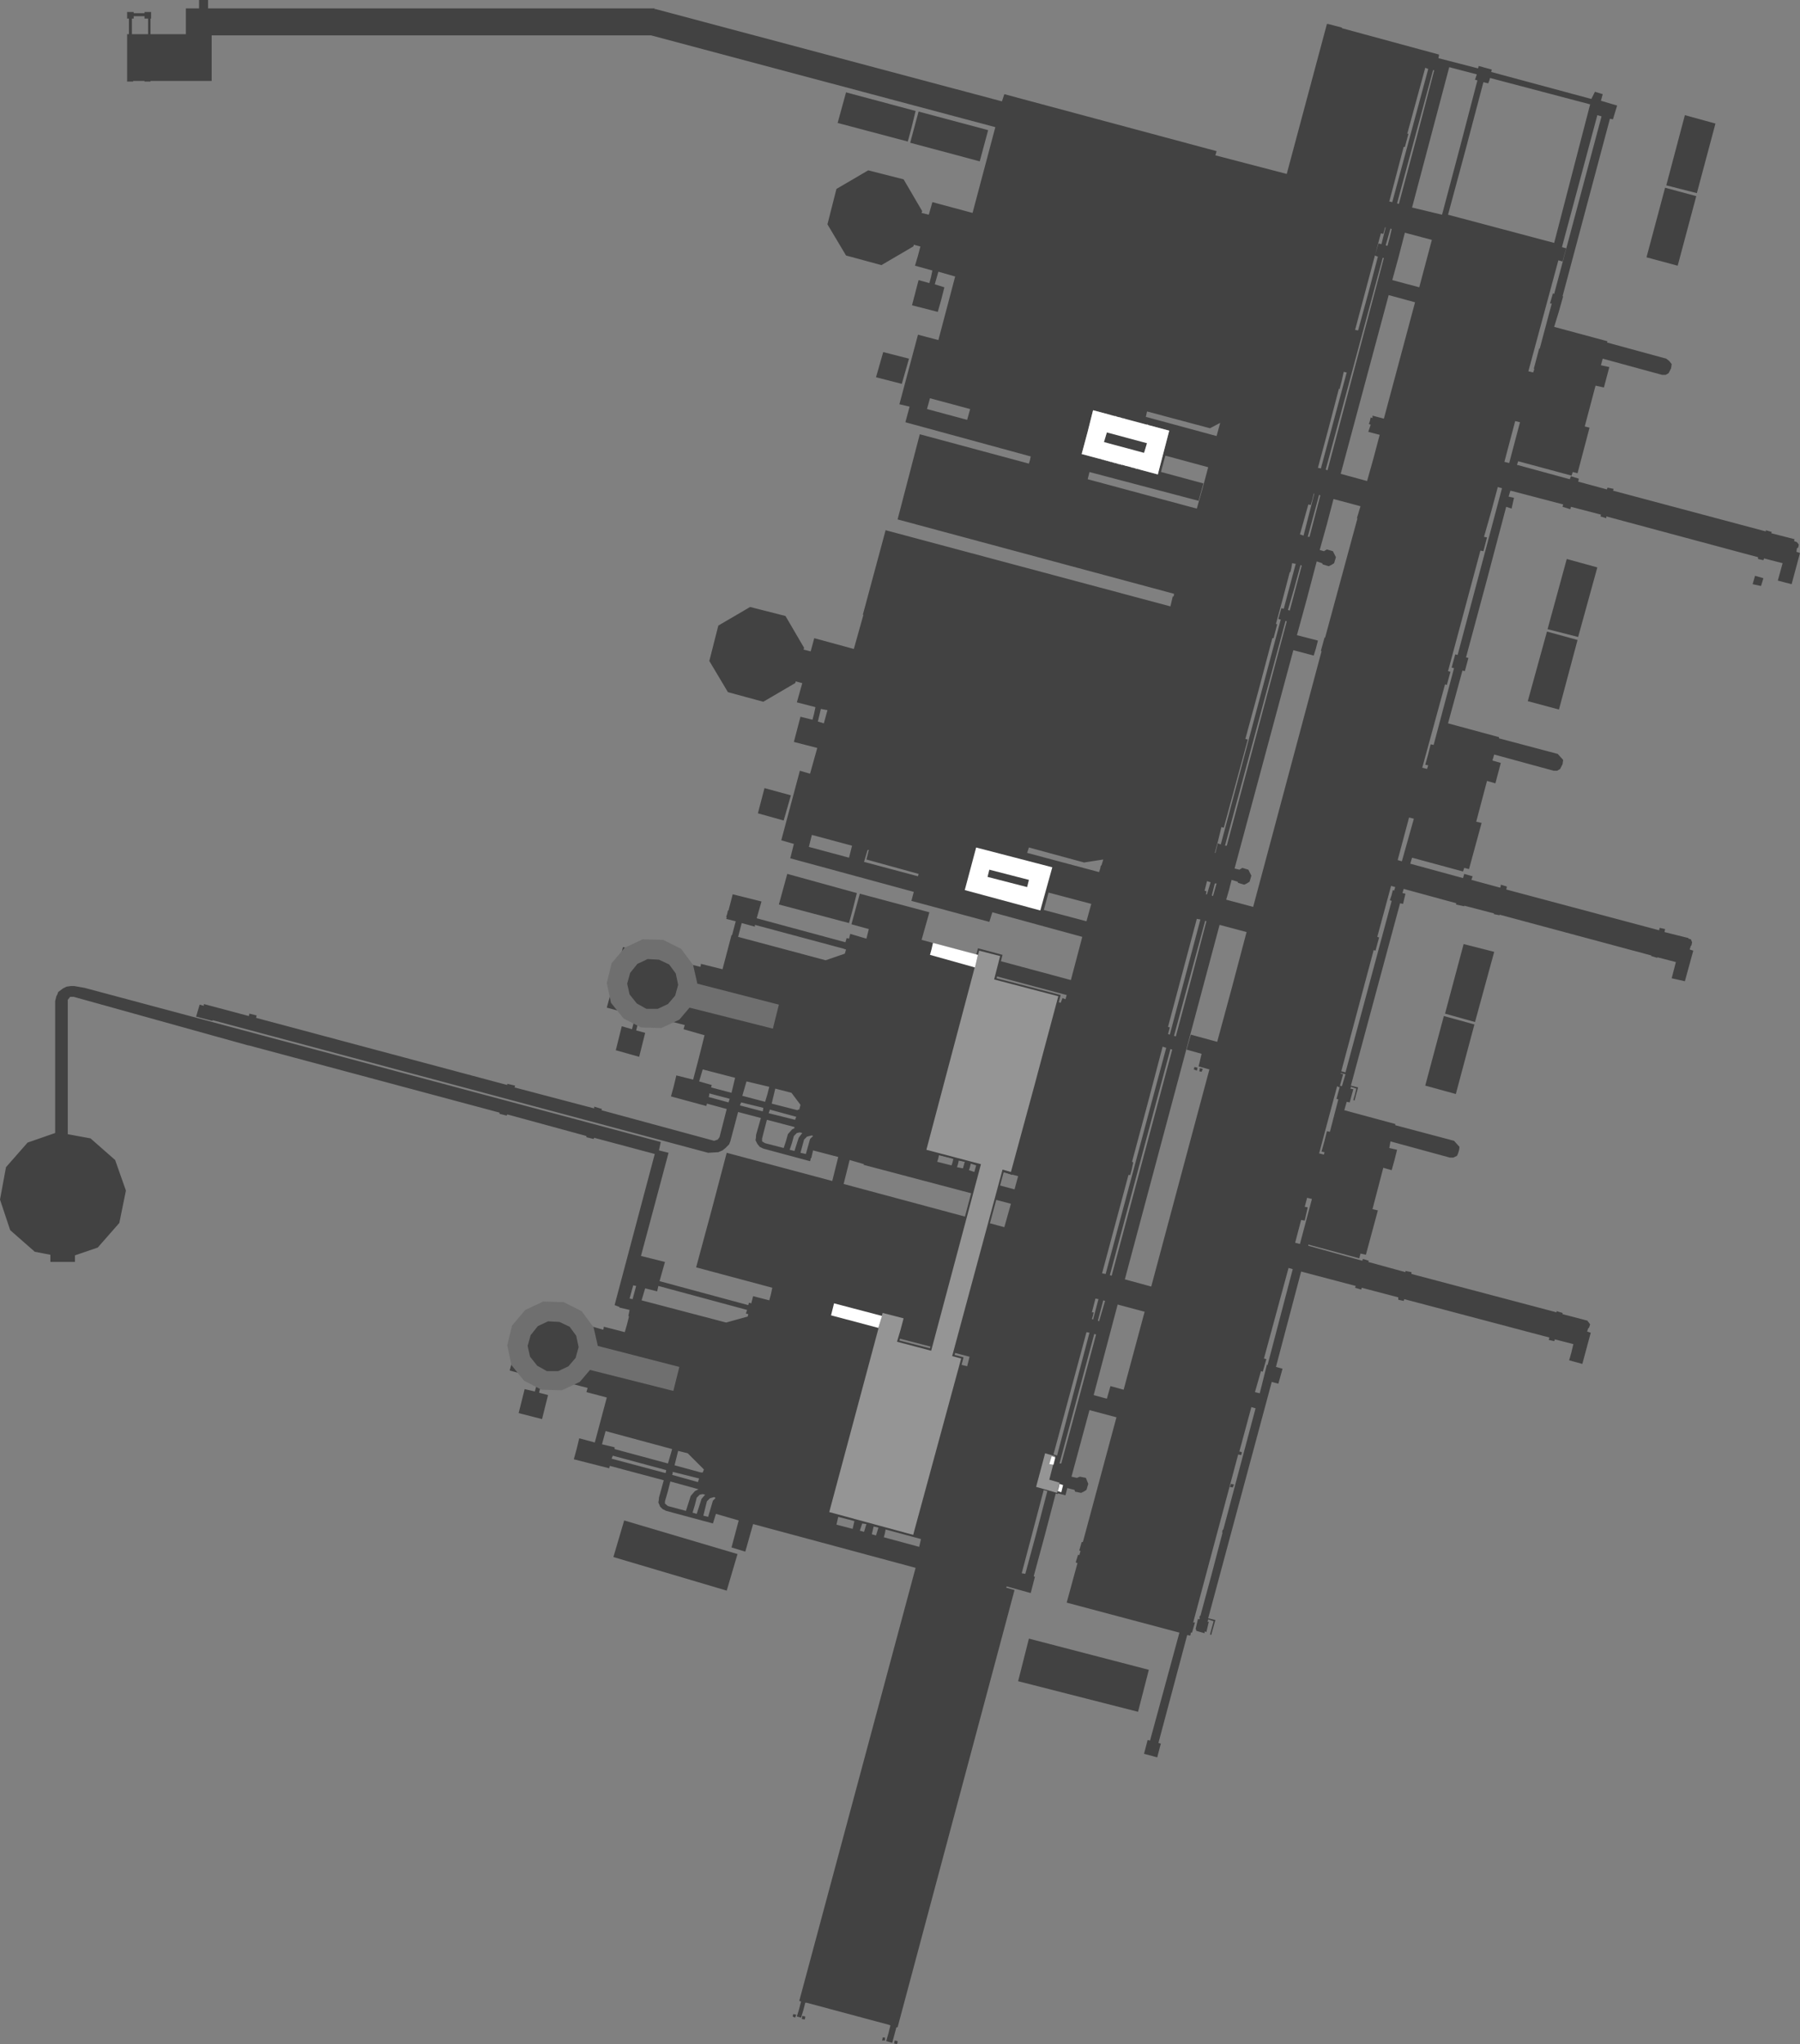 <?xml version="1.0" encoding="UTF-8" standalone="no"?>
<svg xmlns:ffdec="https://www.free-decompiler.com/flash" xmlns:xlink="http://www.w3.org/1999/xlink" ffdec:objectType="shape" height="852.0px" width="750.5px" xmlns="http://www.w3.org/2000/svg">
  <rect width="100%" height="100%" fill="#808080" stroke="none"/>
  <g transform="matrix(1.0, 0.0, 0.0, 1.0, 677.75, -24.0)">
    <path d="M-305.0 875.75 Q-304.75 875.25 -304.75 874.5 L-303.5 874.75 Q-303.5 875.5 -303.75 876.0 L-305.0 875.75" fill="#424242" fill-rule="evenodd" stroke="none"/>
    <path d="M-346.25 865.0 L-347.25 864.5 -347.0 863.5 -345.75 863.75 -346.25 865.0" fill="#424242" fill-rule="evenodd" stroke="none"/>
    <path d="M-343.5 865.5 Q-343.25 865.0 -343.25 864.25 L-342.0 864.5 Q-342.0 865.25 -342.25 865.75 L-343.5 865.5" fill="#424242" fill-rule="evenodd" stroke="none"/>
    <path d="M-308.75 874.5 L-310.0 874.5 Q-309.75 874.0 -309.75 873.25 L-308.75 873.25 -308.75 874.5" fill="#424242" fill-rule="evenodd" stroke="none"/>
    <path d="M54.0 264.0 L57.5 265.0 56.5 268.25 53.0 267.5 54.0 264.0" fill="#424242" fill-rule="evenodd" stroke="none"/>
    <path d="M-178.5 469.0 Q-178.5 469.75 -178.75 470.25 L-180.0 469.75 -179.75 468.75 -178.5 469.0" fill="#424242" fill-rule="evenodd" stroke="none"/>
    <path d="M-176.25 469.5 L-176.75 470.75 -177.75 470.5 Q-177.5 470.0 -177.5 469.25 L-176.25 469.5" fill="#424242" fill-rule="evenodd" stroke="none"/>
    <path d="M-164.5 642.5 L-163.25 642.75 -163.75 644.0 -165.0 643.75 -164.5 642.5" fill="#424242" fill-rule="evenodd" stroke="none"/>
    <path d="M-253.25 724.75 L-248.75 707.0 -198.75 720.0 -203.25 737.5 -253.25 724.75" fill="#424242" fill-rule="evenodd" stroke="none"/>
    <path d="M-370.25 671.75 L-374.75 687.0 -422.0 673.0 -417.5 657.75 -370.25 671.75" fill="#424242" fill-rule="evenodd" stroke="none"/>
    <path d="M-54.75 420.75 L-62.75 450.0 -75.25 446.5 -67.5 417.5 -54.75 420.75" fill="#424242" fill-rule="evenodd" stroke="none"/>
    <path d="M-83.5 476.5 L-75.75 447.5 -63.0 451.0 -70.75 480.0 -83.5 476.5" fill="#424242" fill-rule="evenodd" stroke="none"/>
    <path d="M-320.5 396.25 Q-322.0 402.5 -323.75 408.75 L-353.0 401.0 -349.5 388.25 -320.5 396.25" fill="#424242" fill-rule="evenodd" stroke="none"/>
    <path d="M-11.75 260.5 L-19.75 289.5 -32.5 286.25 -24.5 257.0 -11.75 260.5" fill="#424242" fill-rule="evenodd" stroke="none"/>
    <path d="M-40.75 316.25 L-32.75 287.25 -20.0 290.75 -27.75 319.75 -40.75 316.25" fill="#424242" fill-rule="evenodd" stroke="none"/>
    <path d="M37.5 75.5 L29.75 104.5 17.0 101.25 24.75 72.0 37.5 75.5" fill="#424242" fill-rule="evenodd" stroke="none"/>
    <path d="M21.75 134.75 L8.75 131.25 16.5 102.25 29.5 105.75 21.75 134.75" fill="#424242" fill-rule="evenodd" stroke="none"/>
    <path d="M-328.5 75.25 L-325.0 62.5 -296.0 70.25 Q-297.5 76.75 -299.25 83.0 L-328.5 75.25" fill="#424242" fill-rule="evenodd" stroke="none"/>
    <path d="M-265.75 78.25 L-269.25 91.25 -298.25 83.5 -294.75 70.5 -265.75 78.25" fill="#424242" fill-rule="evenodd" stroke="none"/>
    <path d="M-298.75 173.5 L-301.75 184.0 -312.5 181.25 -309.5 170.75 -298.75 173.5" fill="#424242" fill-rule="evenodd" stroke="none"/>
    <path d="M-348.0 355.5 L-351.0 366.0 -361.75 363.0 -359.0 352.5 -348.0 355.5" fill="#424242" fill-rule="evenodd" stroke="none"/>
    <path d="M-399.25 634.0 L-397.5 628.0 -425.25 620.5 -426.75 626.0 -421.5 627.25 -421.5 628.0 -399.25 634.0 M-400.25 638.0 Q-400.0 637.5 -400.0 636.75 L-422.25 630.75 -422.75 632.0 -400.25 638.0 M-385.25 648.75 L-383.75 647.0 -384.75 646.75 -386.0 647.0 -387.25 648.25 Q-388.0 651.5 -389.0 654.5 L-387.25 655.0 -385.25 648.75 M-388.0 645.5 L-386.5 644.75 -398.25 641.5 Q-399.25 645.75 -400.5 649.75 L-400.5 650.75 -399.25 651.75 -391.75 653.75 -389.75 647.5 -388.0 645.5 M-380.5 649.5 L-379.5 648.5 -379.5 648.25 -380.0 648.0 -381.75 648.5 -383.0 649.75 -384.5 655.75 -382.5 656.25 -380.5 649.5 M-384.75 637.75 L-384.25 636.5 -391.0 629.75 -395.0 628.75 -396.5 634.75 -385.5 637.75 -384.75 637.75 M-386.75 641.75 L-386.25 640.25 -397.25 637.5 Q-397.25 638.25 -397.5 638.75 L-386.75 641.75 M-412.5 560.0 L-413.75 559.75 -415.25 565.25 -414.0 565.5 -412.5 560.0 M-403.25 560.0 L-403.75 562.25 -408.75 561.0 -410.25 566.0 -375.0 575.25 -366.0 572.75 -365.75 571.75 -366.75 571.5 -366.25 570.0 -403.25 560.0 M-357.25 488.0 L-346.25 490.75 -345.75 489.5 -356.75 486.5 -357.25 488.0 M-351.0 502.5 Q-350.0 499.75 -349.25 496.75 L-347.5 494.75 -346.5 494.25 -346.5 493.75 -358.0 490.75 -360.0 498.5 -360.0 499.75 -358.75 500.5 -351.0 502.5 M-359.75 487.25 Q-359.5 486.5 -359.5 485.75 L-368.75 483.5 -369.25 484.75 -359.75 487.25 M-366.5 474.75 L-368.25 480.75 -358.75 483.25 Q-357.75 480.25 -357.0 477.0 L-366.5 474.75 M-373.5 482.0 L-382.0 479.75 Q-382.0 480.5 -382.25 481.25 L-374.0 483.5 -373.5 482.0 M-372.75 479.5 L-371.25 473.25 -384.75 469.75 -386.25 474.75 -381.0 476.25 -381.25 477.25 -372.75 479.5 M-132.5 527.25 L-133.75 532.75 -135.25 532.5 -137.75 542.0 -135.75 542.5 -130.75 523.75 -132.75 523.25 -133.75 527.0 -132.5 527.25 M-251.75 679.75 L-250.25 680.0 Q-245.5 662.75 -241.0 645.25 L-242.5 644.75 -251.75 679.75 M-317.5 662.5 L-316.5 659.25 -318.25 659.0 -319.25 662.0 -317.5 662.5 M-312.5 664.0 L-311.5 660.75 -313.5 660.25 -314.25 663.5 -312.5 664.0 M-308.5 661.5 Q-308.75 663.25 -309.25 664.75 L-294.5 668.75 -293.75 665.5 -308.5 661.5 M-322.25 661.25 L-321.5 658.0 -328.25 656.25 -329.0 659.5 -322.25 661.25 M-307.25 580.75 L-308.25 584.5 -274.5 593.5 -273.5 589.5 -307.25 580.75 M-343.25 496.25 L-344.25 496.0 -345.5 496.25 -346.75 497.5 Q-347.5 500.5 -348.5 503.25 L-346.5 503.75 -344.75 498.25 -343.25 496.25 M-338.75 497.5 L-339.25 497.25 -341.25 497.75 -342.5 499.0 -344.0 504.5 -341.75 505.0 -340.0 498.75 -338.75 497.5 M-259.0 535.5 L-256.25 525.75 -317.75 509.5 -317.5 509.25 -323.5 507.5 -326.0 517.5 -259.0 535.5 M-275.5 508.25 L-278.0 507.75 Q-278.25 509.25 -278.75 510.5 L-276.25 511.0 -275.5 508.25 M-270.75 509.75 L-273.0 509.0 Q-273.25 510.5 -273.75 511.75 L-271.5 512.5 -270.75 509.75 M-286.25 505.5 Q-286.5 507.0 -287.0 508.25 L-281.0 509.75 Q-280.5 508.5 -280.25 507.0 L-286.25 505.5 M-253.25 514.25 L-268.25 510.25 -269.75 515.75 -254.75 519.75 -253.25 514.25 M-150.75 590.25 L-149.75 590.5 -151.25 595.75 -152.0 595.5 -154.5 604.25 -152.5 604.75 -149.5 592.75 -149.25 593.0 -138.75 553.0 -140.5 552.5 -150.75 590.25 M-220.75 580.25 L-221.5 580.0 -236.0 634.0 -235.25 634.0 -220.75 580.25 M-223.5 579.5 L-224.75 579.25 -239.25 633.0 -237.75 633.5 -223.5 579.5 M-222.5 571.0 L-221.75 571.0 Q-222.0 572.5 -222.5 573.75 L-222.0 574.0 -219.75 565.5 -221.0 565.25 -222.5 571.0 M-217.0 566.25 L-217.75 566.0 -220.0 574.5 -219.5 574.75 -217.0 566.25 M-200.5 570.75 L-211.75 567.75 -221.75 605.5 -216.25 607.0 -214.75 601.75 -209.25 603.25 -200.5 570.75 M-191.5 460.75 L-193.0 460.25 Q-199.25 484.25 -205.75 508.25 L-205.25 508.5 Q-205.75 511.25 -206.5 513.75 L-207.25 513.75 -218.25 554.75 -216.75 555.0 -191.5 460.75 M-189.0 461.5 L-189.75 461.25 -215.0 555.5 -214.25 555.75 -189.0 461.5 M-158.0 412.5 L-169.25 409.5 -208.75 557.25 -197.75 560.25 -173.5 469.75 -178.0 468.5 -176.75 463.25 -183.0 461.5 -181.25 455.25 -170.25 458.25 Q-164.0 435.5 -158.0 412.5 M-177.25 407.25 L-178.75 407.0 -190.75 452.0 -190.0 452.25 -190.75 455.0 -190.0 455.25 -177.25 407.25 M-174.75 408.0 L-175.25 407.75 -188.25 455.75 -187.5 456.0 Q-181.0 432.0 -174.75 408.0 M-173.0 391.75 L-174.5 391.25 -175.5 395.25 -174.75 395.5 Q-174.75 396.25 -175.0 396.75 L-174.5 396.75 -173.0 391.75 M-170.5 392.25 L-171.25 392.25 -172.5 397.25 -172.0 397.5 -170.5 392.25 M-246.75 437.75 L-247.0 438.75 -235.5 442.0 -234.75 440.0 -233.5 440.5 -233.0 438.75 -269.5 429.0 -270.0 431.5 -246.75 437.75 M-344.5 486.5 L-344.0 484.5 -347.75 479.5 -354.5 477.75 -356.0 484.0 -345.25 486.75 -345.0 486.5 -344.5 486.5 M-333.5 424.25 L-325.5 421.5 -325.0 419.75 -326.0 419.5 -325.75 419.5 -363.0 409.5 -363.0 410.25 -368.5 408.75 -370.0 414.5 -333.5 424.25 M-323.75 381.5 L-322.5 376.5 -339.25 372.0 -340.5 377.0 -323.75 381.5 M-295.0 389.25 L-294.75 388.25 -316.5 382.25 -315.5 378.25 -316.0 378.25 -317.5 383.25 -295.0 389.25 M-248.75 377.25 L-249.5 379.5 -219.5 387.5 Q-219.0 386.25 -218.75 384.75 L-218.5 384.75 -217.75 382.25 -225.75 383.5 -248.75 377.25 M-253.0 392.75 L-253.5 395.0 -261.0 393.0 -262.5 398.0 -224.75 408.0 -222.75 400.75 -253.0 392.75 M-332.75 320.0 L-335.5 319.5 -336.75 324.75 -334.25 325.5 -332.75 320.0 M-119.0 476.5 L-118.25 476.75 -116.75 471.75 -118.75 471.25 -118.75 471.5 -117.75 471.75 -119.25 477.25 -120.25 476.75 -127.75 504.75 -125.75 505.25 -125.5 504.25 -126.75 504.0 Q-125.5 499.75 -124.5 495.5 L-123.25 495.75 -119.75 482.25 -120.5 482.0 -119.0 476.5 M-96.0 393.75 L-97.75 393.25 -103.5 414.5 -102.75 414.75 -104.25 420.25 -105.0 420.0 -118.5 470.5 -116.75 471.0 -97.5 399.5 -98.25 399.25 Q-97.5 397.25 -97.0 395.0 L-96.5 395.25 -96.0 393.75 M-88.25 365.25 L-90.25 364.75 -95.0 382.5 -93.25 383.0 -88.25 365.25 M-141.25 283.0 L-141.75 282.75 -167.0 376.5 -166.25 376.5 -141.25 283.0 M-139.0 258.75 Q-139.25 260.75 -139.75 262.5 L-140.0 262.5 Q-142.75 273.25 -145.75 284.0 L-145.25 284.25 -146.75 290.0 -147.25 290.0 Q-152.75 311.0 -158.5 332.0 L-157.5 332.25 -167.5 369.0 -168.5 368.75 Q-169.75 374.25 -171.25 379.5 L-171.0 379.5 -170.0 375.5 -168.75 376.0 -143.75 282.25 -144.75 282.0 -143.5 277.5 -142.5 277.75 -137.5 259.0 -139.0 258.75 M-135.0 259.75 L-135.5 259.5 Q-138.0 269.0 -140.75 278.25 L-140.0 278.5 -135.0 259.75 M-51.5 227.5 L-53.25 227.0 Q-56.0 237.5 -59.0 247.75 L-57.75 248.0 -59.25 253.75 -60.5 253.5 -74.0 303.75 -73.0 304.0 -74.5 309.5 -75.25 309.25 -84.75 344.0 -82.75 344.5 -82.25 343.0 -83.5 342.75 Q-82.25 338.5 -81.25 334.25 L-80.0 334.5 -71.5 302.5 -72.5 302.25 -71.0 296.75 -70.0 297.0 -51.5 227.5 M-44.0 200.0 L-46.0 199.5 -50.5 216.5 -48.5 217.0 -44.0 200.0 M-110.5 235.0 L-121.75 232.0 Q-124.5 242.75 -127.5 253.25 L-125.75 253.75 -124.5 253.0 -122.0 253.75 -120.75 256.25 -121.5 258.75 Q-122.5 259.5 -123.75 260.0 L-126.25 259.25 -126.5 258.75 -128.75 258.0 Q-132.75 273.5 -137.0 288.75 L-128.25 291.0 Q-129.0 294.25 -130.0 297.25 L-138.5 295.0 -163.0 386.0 -161.0 386.5 -159.75 385.75 -157.25 386.5 -156.0 389.0 -156.75 391.5 Q-157.75 392.25 -159.0 392.75 L-161.5 392.0 -161.75 391.5 -164.25 390.75 Q-165.25 395.0 -166.5 399.0 L-155.25 402.0 -126.75 295.5 -127.0 295.25 -125.5 289.75 -125.25 289.75 -111.75 240.0 -112.0 240.0 -110.5 235.0 M-127.25 230.5 L-127.75 230.25 -132.5 247.75 -131.75 247.75 -127.25 230.5 M-131.25 234.5 L-132.25 234.25 -135.75 246.75 -134.25 247.25 -129.75 229.75 -130.0 229.75 Q-130.5 232.25 -131.25 234.5 M-119.25 186.25 L-119.5 186.0 Q-123.75 202.5 -128.25 219.0 L-127.0 219.25 -116.25 179.25 -117.5 179.0 Q-118.25 182.75 -119.25 186.25 M-102.5 205.25 L-107.25 204.0 -106.25 201.0 -107.0 200.75 Q-106.5 199.5 -106.25 198.0 L-105.5 198.25 -105.5 197.25 -100.75 198.5 -87.75 150.0 -98.75 147.0 -118.75 221.5 -107.75 224.5 Q-105.0 215.0 -102.5 205.25 M-100.75 131.5 L-101.25 131.5 -125.0 219.75 -124.25 220.0 -100.75 131.5 M-101.0 121.5 L-102.0 121.25 -104.5 130.5 -112.75 161.5 -111.5 161.75 Q-107.25 146.5 -103.25 131.0 L-104.5 130.5 -103.0 125.5 -101.75 125.75 -100.0 118.75 -100.25 118.75 -101.0 121.5 M-97.5 119.5 L-98.0 119.25 -100.0 126.25 -99.25 126.5 Q-98.25 123.0 -97.5 119.5 M-86.0 143.75 L-80.75 124.0 -92.0 121.0 Q-94.5 131.0 -97.25 140.75 L-86.0 143.75 M-59.25 58.25 Q-66.5 86.0 -74.0 113.5 L-29.75 125.25 -14.75 67.5 -56.5 56.5 Q-56.75 57.75 -57.25 58.75 L-59.25 58.25 M-89.0 110.5 L-76.5 113.5 Q-69.0 85.5 -61.75 57.5 L-62.75 57.25 -62.0 55.0 -73.5 52.0 -89.0 110.5 M-82.25 52.75 L-83.5 52.25 -91.0 79.75 -90.5 79.75 -92.0 85.25 -92.5 85.25 -98.5 108.0 -97.25 108.25 -82.25 52.75 M-79.75 53.25 L-80.25 53.25 -95.25 108.75 -94.5 109.0 Q-87.0 81.25 -79.75 53.25 M-10.0 72.5 L-11.75 72.0 -26.5 127.0 -24.75 127.5 -26.25 133.0 -28.0 132.5 -40.5 178.75 -38.5 179.25 -38.0 177.75 -38.25 177.75 -36.0 169.25 -35.75 169.25 -30.75 150.5 -31.5 150.5 -30.25 146.25 -29.75 146.5 -10.0 72.5 M-199.5 195.5 L-200.0 197.75 -170.5 205.75 -169.0 200.25 -173.25 202.5 -199.5 195.5 M-223.5 220.75 L-224.25 223.75 -178.75 236.0 Q-176.25 227.5 -174.0 218.75 L-203.5 210.75 Q-203.75 212.0 -204.25 213.0 L-217.25 209.5 -218.5 214.0 -176.0 225.5 -178.0 232.75 -223.5 220.75 M-291.25 194.5 L-274.5 199.0 -273.25 194.5 -290.0 190.0 -291.25 194.5 M-617.5 30.75 L-622.0 30.75 -622.0 31.75 -622.75 31.75 -622.75 38.25 -616.0 38.25 -616.0 31.75 -617.5 31.75 -617.5 30.75 M-594.75 27.5 L-594.75 24.0 -591.0 24.0 -591.0 27.5 -404.75 27.5 -404.75 28.0 -404.5 27.75 -260.0 66.25 -259.0 63.25 -170.5 87.0 -171.0 88.75 -141.25 96.5 -124.5 34.0 -124.0 34.0 -118.25 35.5 -118.25 35.75 -77.75 46.75 -78.0 48.25 -61.5 52.5 Q-61.25 52.0 -61.25 51.5 L-55.75 53.0 -56.0 54.0 -14.25 65.25 -12.75 62.25 -9.5 63.25 -10.25 66.0 -3.5 68.0 -5.25 73.75 -6.5 73.5 -26.25 147.5 -26.0 147.5 Q-27.75 154.0 -29.75 160.25 L-7.5 166.25 -7.75 166.75 17.0 173.5 18.25 174.5 19.25 175.75 19.0 177.5 18.0 179.5 16.75 180.25 15.25 180.25 -9.5 173.5 -10.25 176.25 -6.75 177.0 -9.0 185.5 -12.5 184.75 -17.0 201.75 -15.0 202.25 -20.0 221.25 -22.0 220.75 -22.5 222.25 -44.75 216.25 -45.25 217.75 -23.25 223.75 -22.75 222.5 -19.5 223.5 Q-19.5 224.25 -19.75 224.75 L-7.75 228.0 -7.5 227.25 -5.0 227.75 Q-5.0 228.25 -5.25 228.5 L58.5 245.5 58.5 245.0 61.0 245.75 60.75 246.25 70.5 248.75 70.25 249.5 71.5 250.0 72.25 251.0 72.0 252.25 71.5 252.5 71.25 254.0 72.75 254.5 69.25 267.5 63.5 266.0 65.5 258.75 57.75 256.75 57.5 257.5 55.25 257.0 55.25 256.25 -8.0 239.25 -8.0 240.0 -10.5 239.25 Q-10.25 239.0 -10.25 238.5 L-22.75 235.25 -23.0 236.25 -26.25 235.25 -26.0 234.25 -48.0 228.5 -48.75 231.0 -46.5 231.5 -47.5 236.0 -49.75 235.25 Q-58.0 266.75 -66.5 298.0 L-65.5 298.25 -67.0 303.75 -68.0 303.5 -74.0 325.5 -52.75 331.25 -52.75 331.75 -28.25 338.25 -26.0 340.75 -26.25 342.5 -27.25 344.5 -28.5 345.25 -30.0 345.25 -54.75 338.5 -55.5 341.0 -52.0 342.0 -54.25 350.5 -57.75 349.5 -62.25 366.5 -60.0 367.0 -65.25 386.25 -67.25 385.75 -67.75 387.25 -89.0 381.5 -89.75 384.0 -67.75 390.0 -67.25 388.25 -63.75 389.25 -64.25 390.75 -52.25 394.0 Q-52.0 393.5 -52.0 392.75 L-49.5 393.5 Q-49.5 394.25 -49.75 394.75 L14.0 411.75 14.25 410.75 16.5 411.25 16.25 412.5 26.25 415.0 26.25 415.25 27.25 415.5 27.75 416.75 27.5 418.0 27.25 418.25 26.75 419.75 28.25 420.25 24.75 433.0 19.25 431.75 21.0 425.0 13.25 423.0 13.25 423.25 10.75 422.5 10.75 422.25 -52.5 405.25 -52.5 405.5 -55.0 405.0 -54.75 404.75 -67.25 401.5 -67.25 401.75 -70.75 401.0 -70.5 400.5 -92.5 394.5 -93.0 396.25 -91.75 396.5 -92.75 400.75 -94.0 400.5 -114.5 476.5 -111.5 477.25 -113.0 482.75 -113.5 482.5 Q-112.75 480.25 -112.25 477.75 L-114.5 477.0 Q-114.5 477.5 -114.75 477.75 L-113.5 478.0 -115.0 483.5 -116.25 483.25 -117.25 486.75 -96.0 492.5 -96.0 493.0 -71.5 499.5 -69.25 502.0 Q-69.25 503.0 -69.5 503.75 -69.75 504.75 -70.25 505.75 L-71.75 506.5 -73.25 506.5 -98.0 499.75 -98.5 502.5 -95.25 503.25 Q-96.25 507.5 -97.5 511.75 L-101.0 510.75 -105.5 528.0 -103.25 528.5 -108.25 547.0 -110.5 546.5 -111.0 548.5 -132.25 542.75 -132.25 543.25 -109.75 549.5 -109.5 548.75 -107.0 549.5 -107.25 550.0 -91.75 554.25 -91.75 553.75 -89.25 554.25 -89.25 555.0 -28.75 571.0 -28.75 570.5 -26.25 571.25 -26.25 571.75 -15.75 574.5 -15.75 574.75 -15.5 575.0 -14.75 576.0 -15.25 577.5 -15.5 577.5 -16.0 579.0 -14.5 579.5 -18.0 592.5 -23.5 591.0 Q-22.5 587.75 -21.75 584.25 L-29.5 582.25 Q-29.5 582.75 -29.75 583.0 L-32.0 582.5 -31.75 581.5 -92.25 565.5 -92.5 566.25 -94.75 565.75 -94.75 564.75 -110.0 560.75 Q-110.0 561.25 -110.25 561.5 L-112.75 560.75 -112.5 560.0 -135.25 554.0 -145.75 593.75 -143.0 594.5 -144.75 600.75 -147.5 600.0 -174.0 698.5 -171.0 699.25 -172.75 705.5 -173.25 705.25 -171.75 699.75 -174.0 699.0 -174.25 700.0 -173.75 700.0 -174.75 704.25 -175.5 704.0 -175.5 704.75 -179.0 703.75 -179.0 703.25 -179.25 703.0 -178.25 698.75 -177.75 699.0 Q-177.5 698.75 -177.5 698.25 L-177.75 698.25 Q-177.5 698.0 -177.5 697.5 L-177.25 697.5 Q-172.5 680.25 -168.0 662.75 L-168.25 662.75 Q-168.0 662.25 -168.0 661.5 L-167.75 661.75 -154.25 611.0 -156.0 610.5 -161.0 629.0 -160.0 629.25 Q-160.0 630.0 -160.25 630.5 L-161.5 630.25 -180.25 700.25 -179.5 700.25 -180.75 704.5 -181.25 704.5 Q-181.25 705.25 -181.5 705.75 L-182.75 705.5 -194.75 750.5 -193.75 750.75 -195.25 756.5 -200.75 755.0 -199.25 749.25 -198.25 749.5 -186.0 704.5 -233.0 692.0 -228.5 675.5 -229.25 675.25 -228.25 672.0 -227.75 672.25 -227.25 670.5 -227.75 670.25 -226.75 666.75 -226.25 666.75 -212.25 614.75 -223.5 611.75 -231.0 639.5 -228.75 640.0 -227.5 639.5 -225.0 640.0 -224.0 642.5 -224.75 645.0 Q-225.75 645.75 -227.0 646.25 L-229.5 645.75 -229.75 645.0 -232.75 644.25 -233.5 647.25 -237.5 646.25 Q-242.0 663.75 -246.75 681.0 L-246.25 681.25 -248.0 688.0 -258.0 685.25 -258.25 685.75 -254.75 686.75 -303.5 869.0 -304.0 869.0 -305.75 875.5 -308.25 874.75 Q-307.25 871.5 -306.5 868.25 L-307.0 868.0 -341.5 858.75 -342.0 858.75 Q-342.75 862.0 -343.75 865.0 L-345.5 864.5 Q-344.5 861.5 -343.75 858.25 L-344.5 858.0 -296.0 677.5 -363.75 659.25 -367.0 670.75 -372.75 669.0 -369.75 657.75 -379.25 655.0 -380.5 659.0 -400.0 653.75 -401.5 653.0 -402.5 652.0 -403.25 650.25 Q-403.0 649.25 -403.0 648.25 L-401.0 641.0 -423.5 635.0 -423.75 636.0 -438.5 632.25 Q-437.25 628.0 -436.25 623.5 L-429.75 625.25 -424.75 606.5 -433.25 604.25 -432.75 602.5 -441.5 600.25 -441.75 601.25 -451.5 598.75 -453.0 604.5 -449.25 605.5 -451.75 615.5 -461.5 613.0 -459.0 603.0 -454.75 604.0 -453.25 598.5 -465.25 595.25 -458.25 570.0 -453.75 571.25 -453.25 569.0 -433.75 574.25 -434.0 576.0 -426.25 578.25 Q-426.0 577.75 -426.0 577.0 L-417.25 579.25 Q-416.25 576.0 -415.5 572.75 L-415.75 572.5 -415.25 570.0 -419.5 569.0 -419.5 568.75 -421.5 568.0 -404.75 505.0 -430.0 498.25 -430.25 498.75 -433.25 498.0 -433.25 497.5 -466.25 488.5 -466.5 489.0 -469.5 488.25 -469.5 487.75 -574.0 459.75 -574.25 459.75 -647.0 439.5 -648.5 439.5 -649.5 440.75 -649.5 496.75 -640.0 498.5 -629.75 507.5 -625.25 520.25 -628.0 533.75 -637.0 544.0 -646.5 547.25 -646.5 550.0 -656.75 550.0 -656.75 547.0 -663.25 545.75 -673.5 536.75 -677.75 524.0 -675.25 510.5 -666.25 500.25 -654.75 496.25 -654.75 441.25 -654.25 439.25 Q-653.75 438.5 -653.5 437.5 L-651.5 436.0 -650.0 435.25 -648.25 435.0 -646.75 435.0 -642.5 435.75 -402.25 500.0 -403.0 503.5 -399.0 504.5 -410.5 547.5 -400.5 550.0 -402.75 558.0 -365.75 568.0 -365.5 567.0 -364.5 567.25 -363.75 564.25 -357.0 566.0 Q-356.25 563.5 -355.75 560.75 L-387.5 552.25 Q-381.0 528.5 -374.75 504.5 L-330.75 516.25 -328.25 506.25 -338.75 503.5 -339.5 506.75 -339.75 506.75 Q-339.75 507.5 -340.0 508.0 L-359.5 502.75 -361.0 502.0 -362.0 500.75 -362.75 499.25 Q-362.5 498.25 -362.5 497.0 L-360.5 490.0 -370.0 487.5 -373.25 499.75 -373.75 501.0 -375.25 502.5 -376.5 503.5 -378.25 504.25 -382.5 504.5 -589.0 449.25 -589.25 449.5 -596.0 447.75 -594.5 442.75 -592.75 443.25 -592.75 442.5 -574.0 447.5 -573.75 446.5 -570.75 447.25 -571.0 448.25 -466.25 476.25 -466.25 475.75 -463.0 476.5 Q-463.0 477.0 -463.25 477.25 L-430.0 486.0 -430.0 485.25 -426.75 486.25 -427.0 486.75 -380.0 499.5 -378.5 499.0 -377.75 498.0 -374.75 486.25 -383.0 484.0 -383.25 485.0 -398.0 481.0 Q-396.75 476.75 -395.75 472.25 L-388.75 474.0 Q-386.25 464.75 -384.0 455.5 L-392.75 453.0 -392.25 451.25 -401.0 449.0 Q-401.0 449.75 -401.25 450.25 L-411.0 447.5 -412.5 453.5 -408.75 454.5 -411.25 464.5 -421.0 461.75 -418.5 451.75 -414.25 453.0 -412.75 447.25 -424.75 444.0 Q-421.25 431.5 -418.0 418.75 L-413.25 420.0 -412.75 418.0 -393.25 423.25 Q-393.25 424.25 -393.5 425.0 L-385.75 427.0 Q-385.5 426.5 -385.5 425.75 L-376.5 428.0 -372.75 413.75 -372.5 413.75 -371.0 408.0 -375.0 407.0 Q-374.75 406.75 -374.75 406.25 L-375.0 406.25 Q-374.5 405.0 -374.25 403.5 L-374.0 403.5 -372.25 396.75 -360.25 399.75 -362.25 406.75 -325.25 416.75 -324.75 415.0 -323.75 415.25 -323.25 413.25 -316.5 415.25 -315.5 411.25 -322.75 409.25 -319.25 396.5 -290.25 404.25 -293.5 415.75 -231.25 432.5 -226.5 414.5 -264.0 404.25 -265.25 408.25 -297.75 399.5 -296.75 395.75 -348.25 381.75 -346.75 375.75 -352.0 374.25 -344.25 345.25 -340.0 346.5 -337.0 335.75 -346.75 333.25 -344.0 322.75 -339.0 324.0 Q-338.25 321.5 -337.75 318.75 L-345.5 316.75 -343.25 308.75 -346.0 308.0 Q-346.0 308.5 -346.25 308.75 L-359.5 316.5 -374.25 312.5 -382.0 299.5 -378.25 284.75 -365.0 277.0 -350.25 280.75 -342.5 294.0 Q-342.5 294.5 -342.75 294.75 L-339.75 295.5 -338.25 290.0 -321.75 294.5 -317.75 280.25 -318.0 280.25 -308.5 245.0 -189.75 276.75 -188.75 272.5 -188.5 272.75 Q-188.25 272.25 -188.25 271.5 L-303.5 240.5 -294.25 205.0 -248.75 217.25 Q-248.25 215.75 -248.0 214.25 L-300.25 200.0 -298.5 193.5 -302.75 192.5 -295.0 163.5 -286.5 165.75 -279.5 139.25 -286.5 137.25 -288.0 142.5 -284.0 143.75 Q-285.25 149.0 -286.75 154.0 L-297.5 151.25 -294.75 140.75 -290.25 142.0 Q-289.5 139.5 -289.0 136.75 L-296.25 134.75 Q-295.0 130.75 -294.0 126.75 L-296.75 126.0 Q-296.75 126.5 -297.0 126.75 L-310.25 134.5 -325.0 130.5 -332.75 117.5 -329.0 102.75 -315.75 95.0 -301.0 98.75 -293.25 112.0 -293.5 112.75 -290.5 113.5 -289.0 108.25 -272.25 112.75 -262.75 77.0 -406.25 38.75 -589.5 38.75 -589.5 57.75 -615.0 57.75 -615.0 58.0 -617.5 58.0 -617.5 57.75 -622.25 57.75 -622.25 58.0 -624.75 58.0 -624.75 38.25 -624.0 38.25 -624.0 31.75 -624.75 31.75 -624.75 29.0 -622.0 29.0 -622.0 29.5 -617.5 29.5 -617.5 29.0 -614.75 29.0 -614.75 31.75 -615.0 31.75 -615.0 38.25 -600.25 38.25 -600.25 27.5 -594.75 27.5" fill="#424242" fill-rule="evenodd" stroke="none"/>
    <path d="M-271.0 375.75 L-237.5 384.75 -243.0 405.0 -276.75 395.75 -271.0 375.75 M-222.5 194.25 L-189.0 203.25 -194.25 222.75 -227.75 213.25 Q-225.0 203.75 -222.5 194.25" fill="#424242" fill-rule="evenodd" stroke="none"/>
    <path d="M-270.0 419.25 L-259.75 422.0 -262.25 431.75 -235.5 438.75 -255.75 513.75 -259.25 512.5 -279.75 588.75 -276.0 589.75 -296.0 664.5 -333.0 654.75 -310.25 570.25 -300.0 573.0 Q-301.25 578.0 -302.75 582.75 L-290.0 586.0 -269.75 509.75 -292.5 503.75 -270.0 419.25" fill="#424242" fill-rule="evenodd" stroke="none"/>
    <path d="M-214.25 204.5 L-214.75 204.25 -212.75 197.25 -212.25 197.5 -214.25 204.5" fill="#959595" fill-rule="evenodd" stroke="none"/>
    <path d="M-212.5 205.0 L-213.0 204.75 -211.0 197.75 -210.5 198.0 -212.5 205.0" fill="#959595" fill-rule="evenodd" stroke="none"/>
    <path d="M-210.75 205.5 L-211.25 205.25 -209.25 198.25 -208.75 198.5 -210.75 205.5" fill="#959595" fill-rule="evenodd" stroke="none"/>
    <path d="M-201.0 208.0 L-201.5 207.75 -199.5 200.75 -199.0 201.0 -201.0 208.0" fill="#959595" fill-rule="evenodd" stroke="none"/>
    <path d="M-197.75 201.5 L-190.25 203.5 -195.0 221.75 -202.5 219.75 Q-200.0 210.75 -197.75 201.5" fill="#959595" fill-rule="evenodd" stroke="none"/>
    <path d="M-222.0 195.0 L-214.5 197.0 Q-216.75 206.25 -219.25 215.25 L-226.75 213.25 Q-224.25 204.25 -222.0 195.0" fill="#959595" fill-rule="evenodd" stroke="none"/>
    <path d="M-216.5 208.5 L-216.0 208.75 -218.0 215.75 -218.5 215.5 -216.5 208.5" fill="#959595" fill-rule="evenodd" stroke="none"/>
    <path d="M-215.75 208.75 L-215.25 209.0 -217.0 216.0 -217.5 215.75 -215.75 208.75" fill="#959595" fill-rule="evenodd" stroke="none"/>
    <path d="M-214.75 209.0 L-214.25 209.25 -216.25 216.25 -216.75 216.0 -214.75 209.0" fill="#959595" fill-rule="evenodd" stroke="none"/>
    <path d="M-214.0 209.25 L-213.5 209.5 Q-214.25 213.0 -215.25 216.5 L-215.75 216.25 -214.0 209.25" fill="#959595" fill-rule="evenodd" stroke="none"/>
    <path d="M-213.0 209.5 L-212.5 209.75 -214.5 216.75 -215.0 216.5 -213.0 209.5" fill="#959595" fill-rule="evenodd" stroke="none"/>
    <path d="M-212.25 209.75 L-211.75 210.0 -213.5 217.0 -214.0 216.75 -212.25 209.75" fill="#959595" fill-rule="evenodd" stroke="none"/>
    <path d="M-211.25 210.0 L-210.75 210.25 -212.75 217.25 -213.25 217.0 -211.25 210.0" fill="#959595" fill-rule="evenodd" stroke="none"/>
    <path d="M-210.5 210.25 L-210.0 210.5 -211.75 217.5 -212.25 217.25 Q-211.25 213.75 -210.5 210.25" fill="#959595" fill-rule="evenodd" stroke="none"/>
    <path d="M-209.5 210.5 L-209.0 210.75 -211.0 217.75 -211.5 217.5 -209.5 210.5" fill="#959595" fill-rule="evenodd" stroke="none"/>
    <path d="M-208.75 210.75 L-208.25 211.0 -210.0 218.0 -210.5 217.75 -208.75 210.75" fill="#959595" fill-rule="evenodd" stroke="none"/>
    <path d="M-207.0 211.25 L-206.5 211.25 Q-207.25 214.75 -208.25 218.25 L-208.75 218.25 -207.0 211.25" fill="#959595" fill-rule="evenodd" stroke="none"/>
    <path d="M-204.25 212.0 L-203.75 212.0 -205.5 219.0 -206.0 219.0 -204.25 212.0" fill="#959595" fill-rule="evenodd" stroke="none"/>
    <path d="M-202.5 212.5 L-202.0 212.5 -203.75 219.5 -204.25 219.5 Q-203.25 216.0 -202.5 212.5" fill="#959595" fill-rule="evenodd" stroke="none"/>
    <path d="M-269.5 420.25 L-260.75 422.5 -263.25 432.25 -236.5 439.25 Q-246.25 476.0 -256.25 512.5 L-259.75 511.5 -280.75 589.25 -277.0 590.25 -297.0 663.75 -332.0 654.25 -309.75 571.25 -301.0 573.5 Q-302.25 578.5 -303.75 583.25 L-289.5 587.0 -268.75 509.25 -291.5 503.25 -269.5 420.25" fill="#959595" fill-rule="evenodd" stroke="none"/>
    <path d="M-422.75 425.5 L-417.25 419.0 -409.75 415.5 -401.25 415.75 -393.75 419.5 -388.75 426.25 -387.0 434.0 -353.0 442.75 -355.5 452.75 -390.25 444.0 -394.5 449.0 -402.0 452.5 -410.5 452.25 -417.75 448.5 -423.0 442.0 -424.75 433.75 -422.75 425.5 M-403.0 424.0 L-407.75 423.75 Q-409.75 424.75 -412.0 425.75 L-415.0 429.5 -416.25 434.0 -415.25 438.5 -412.25 442.25 -408.25 444.5 -403.5 444.5 -399.25 442.5 -396.25 439.0 -395.0 434.5 -396.0 429.75 -398.75 426.0 -403.0 424.0" fill="#6f6f6f" fill-rule="evenodd" stroke="none"/>
    <path d="M-435.25 570.5 L-430.25 577.25 -428.5 585.0 -394.5 593.75 -397.0 603.75 -431.75 595.0 -436.0 600.0 -443.5 603.5 -452.0 603.25 -459.25 599.5 -464.5 593.0 -466.25 584.75 -464.25 576.5 -458.75 570.0 -451.25 566.5 -442.75 566.75 -435.25 570.5 M-440.25 577.0 L-444.5 575.0 -449.25 574.75 -453.5 576.75 -456.5 580.5 -457.75 585.0 -456.75 589.5 -453.75 593.25 -449.75 595.5 -445.0 595.5 -440.75 593.5 -437.75 590.0 -436.5 585.5 -437.5 580.75 -440.25 577.0" fill="#6f6f6f" fill-rule="evenodd" stroke="none"/>
    <path d="M-239.25 640.5 L-235.5 641.75 -236.75 646.75 -246.25 644.0 -242.25 629.25 -236.75 630.75 -239.25 640.5" fill="#424242" fill-rule="evenodd" stroke="none"/>
    <path d="M-240.25 640.75 L-236.0 642.0 -237.0 646.25 -245.75 643.75 -242.0 629.75 -237.75 631.0 -240.25 640.75" fill="#959595" fill-rule="evenodd" stroke="none"/>
    <path d="M-235.25 646.0 L-236.75 645.5 Q-236.25 644.0 -236.0 642.5 L-234.5 643.0 -235.25 646.0" fill="#ffffff" fill-rule="evenodd" stroke="none"/>
    <path d="M-239.25 631.0 L-237.75 631.5 -238.5 634.5 -240.25 634.25 -239.25 631.0" fill="#ffffff" fill-rule="evenodd" stroke="none"/>
    <path d="M-311.5 577.5 L-331.25 572.25 -330.0 567.25 -310.0 572.5 -311.5 577.5" fill="#ffffff" fill-rule="evenodd" stroke="none"/>
    <path d="M-271.25 427.25 L-290.0 422.0 Q-289.25 419.5 -288.75 417.0 L-270.0 422.0 -271.25 427.25" fill="#ffffff" fill-rule="evenodd" stroke="none"/>
    <path d="M-190.25 203.5 L-195.0 221.75 -226.75 213.25 Q-224.25 204.25 -222.0 195.0 L-190.25 203.5 M-216.25 204.25 L-217.5 208.25 -200.75 212.75 -199.5 208.75 -216.25 204.25" fill="#ffffff" fill-rule="evenodd" stroke="none"/>
    <path d="M-270.75 377.25 L-239.0 385.5 -244.0 403.5 -275.5 395.0 -270.75 377.25 M-266.0 389.5 L-249.5 393.75 -248.75 390.75 -265.25 386.5 -266.0 389.5" fill="#ffffff" fill-rule="evenodd" stroke="none"/>
  </g>
</svg>
